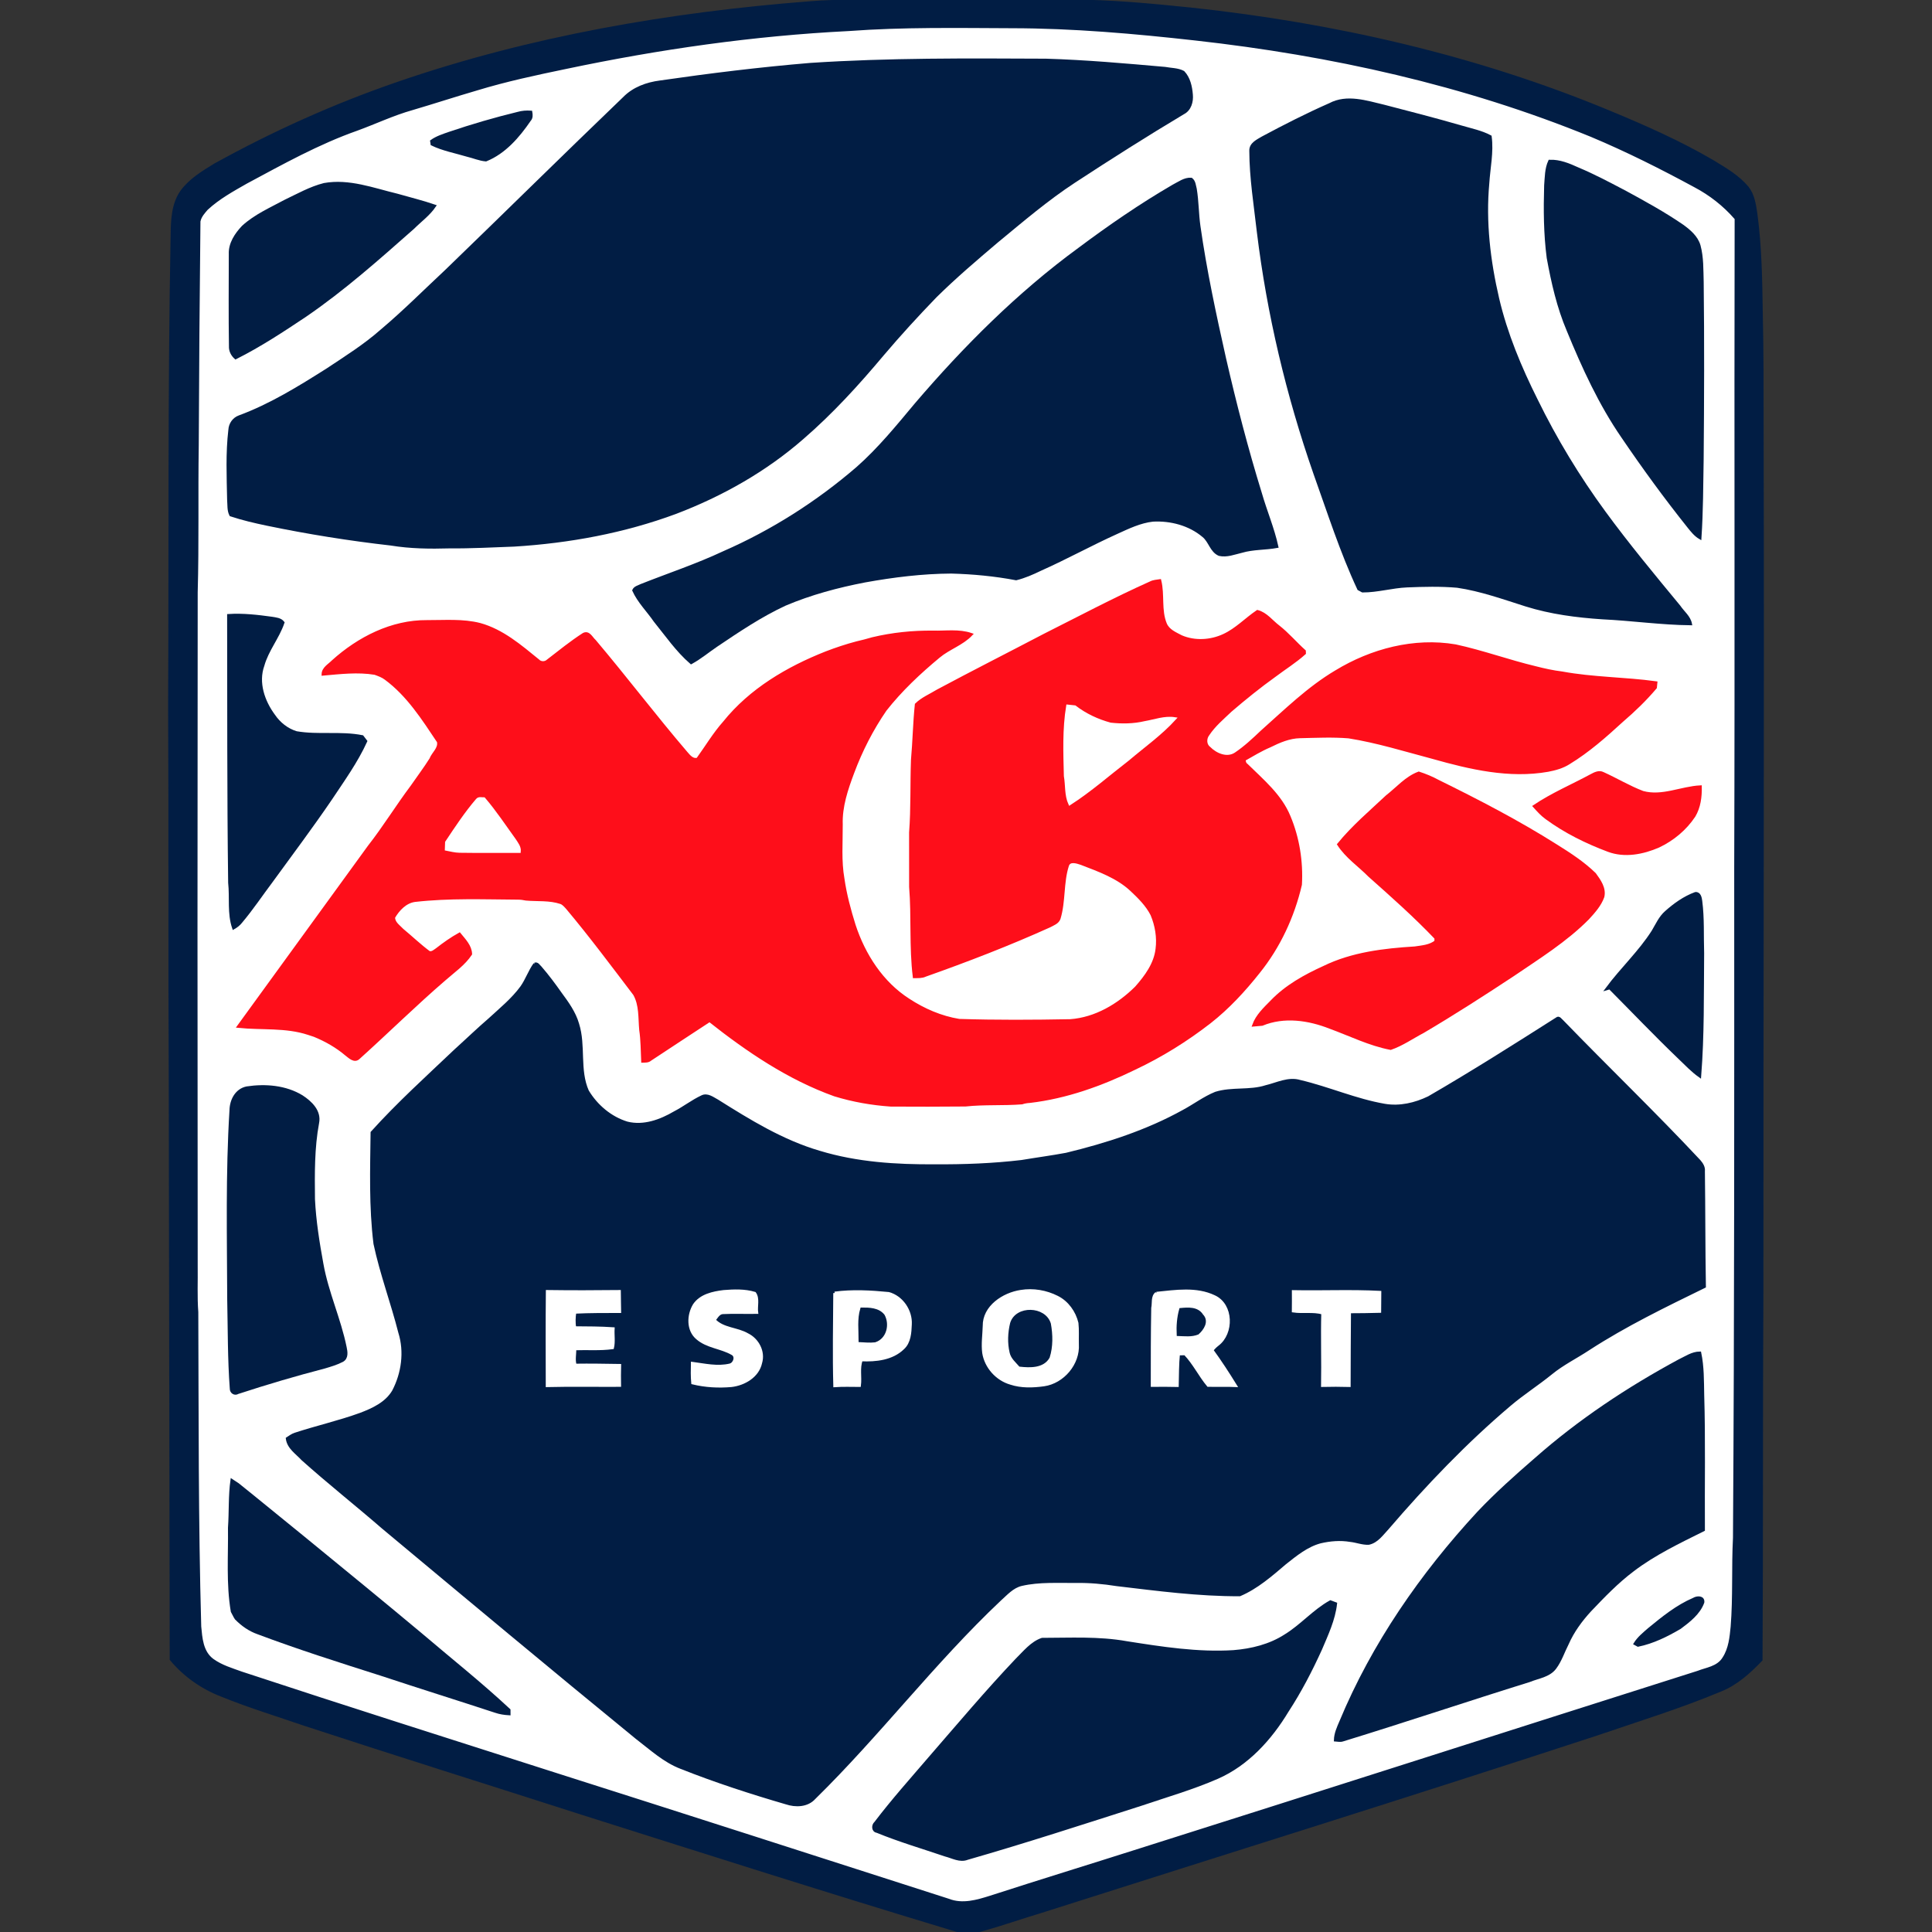 <?xml version="1.0" encoding="utf-8"?>
<!-- Generator: Adobe Illustrator 23.0.2, SVG Export Plug-In . SVG Version: 6.00 Build 0)  -->
<svg version="1.1" id="Layer_1" xmlns="http://www.w3.org/2000/svg" xmlns:xlink="http://www.w3.org/1999/xlink" x="0px" y="0px"
	 width="64px" height="64px" viewBox="0 0 64 64" enable-background="new 0 0 64 64" xml:space="preserve">
<rect x="0" y="0" width="64" height="64" fill="#333333" stroke="none"/>
<g>
	<path fill="#011D44" stroke="#011D44" stroke-width="0.094" d="M29.709,0h4.429c0.437,0.054,0.877,0.007,1.316,0.035
		c1.342-0.004,2.679,0.128,4.012,0.264c4.737,0.509,9.435,1.578,13.842,3.409c1.175,0.486,2.342,1.002,3.44,1.646
		c0.405,0.248,0.827,0.491,1.135,0.859c0.195,0.245,0.24,0.566,0.285,0.866c0.149,1.104,0.163,2.221,0.18,3.333
		c0.029,1.224,0.026,2.45,0.027,3.675c0.025,9.592-0.011,19.184-0.007,28.777c-0.025,4.04-0.004,8.08-0.029,12.12
		c-0.389,0.405-0.813,0.792-1.341,1.005c-1.341,0.561-2.733,0.989-4.108,1.459c-6.113,2.005-12.256,3.915-18.385,5.87
		c-0.663,0.198-1.317,0.429-1.983,0.615c-0.306,0.092-0.634,0.092-0.935-0.017c-4.109-1.239-8.196-2.542-12.287-3.838
		c-3.068-0.987-6.144-1.948-9.206-2.953c-0.923-0.316-1.858-0.603-2.763-0.971c-0.64-0.248-1.226-0.66-1.662-1.188
		C5.658,48.618,5.647,42.268,5.637,35.92c-0.021-4.184,0-8.366-0.021-12.55C5.642,18.184,5.6,12.997,5.699,7.812
		c0.007-0.499,0.019-1.039,0.316-1.464c0.284-0.389,0.706-0.644,1.111-0.891c1.932-1.068,3.951-1.976,6.039-2.695
		c4.406-1.52,9.035-2.313,13.672-2.674C27.792,0.005,28.754,0.063,29.709,0 M28.114,1.076c-3.145,0.158-6.271,0.606-9.351,1.256
		c-0.99,0.205-1.981,0.417-2.948,0.712c-0.714,0.208-1.42,0.44-2.134,0.65c-0.626,0.176-1.214,0.457-1.823,0.679
		c-1.278,0.449-2.464,1.113-3.655,1.751C7.755,6.378,7.297,6.631,6.916,6.983C6.825,7.089,6.72,7.201,6.69,7.342
		c-0.028,2.47-0.045,4.941-0.056,7.412c-0.025,1.624,0.01,3.251-0.035,4.875c-0.009,7.432-0.009,14.865,0,22.297
		c0.008,0.512-0.019,1.026,0.02,1.537c0.014,3.471,0,6.943,0.097,10.413c0.035,0.367,0.059,0.809,0.388,1.044
		c0.278,0.198,0.611,0.295,0.929,0.411c3.436,1.134,6.886,2.226,10.332,3.33c4.364,1.388,8.724,2.791,13.083,4.193
		c0.437,0.174,0.902,0.036,1.329-0.098c1.67-0.541,3.348-1.055,5.021-1.588c6.146-1.944,12.282-3.914,18.426-5.864
		c0.277-0.111,0.634-0.143,0.802-0.423c0.193-0.296,0.226-0.657,0.26-1c0.079-0.978,0.025-1.962,0.077-2.941
		c0.049-7.41,0.041-14.819,0.041-22.23c0.024-7.145-0.002-14.291,0.014-21.436c-0.368-0.421-0.811-0.766-1.305-1.028
		c-1.117-0.606-2.255-1.178-3.427-1.669c-4.173-1.709-8.613-2.689-13.086-3.188c-2.02-0.226-4.048-0.405-6.082-0.407
		C31.715,0.974,29.912,0.942,28.114,1.076z"/>
	<path fill="#FFFFFF" stroke="#FFFFFF" stroke-width="0.094" d="M28.114,1.076c1.797-0.134,3.601-0.101,5.401-0.094
		c2.034,0.002,4.063,0.181,6.082,0.407c4.473,0.499,8.913,1.48,13.086,3.188c1.172,0.491,2.31,1.064,3.427,1.669
		c0.493,0.261,0.937,0.607,1.305,1.028c-0.016,7.145,0.01,14.291-0.014,21.436c0.001,7.41,0.008,14.82-0.041,22.23
		c-0.051,0.979,0.002,1.963-0.077,2.941c-0.034,0.343-0.067,0.704-0.26,1c-0.168,0.28-0.525,0.312-0.802,0.423
		c-6.144,1.95-12.28,3.92-18.426,5.864c-1.672,0.533-3.351,1.047-5.021,1.588c-0.427,0.134-0.891,0.272-1.329,0.098
		c-4.36-1.402-8.719-2.805-13.083-4.193c-3.446-1.104-6.896-2.196-10.332-3.33c-0.318-0.116-0.651-0.212-0.929-0.411
		c-0.328-0.236-0.353-0.677-0.388-1.044c-0.097-3.47-0.083-6.942-0.097-10.413c-0.039-0.511-0.012-1.025-0.02-1.537
		c-0.009-7.432-0.009-14.865,0-22.297c0.045-1.624,0.01-3.251,0.035-4.875c0.011-2.471,0.028-4.942,0.056-7.412
		c0.03-0.141,0.135-0.252,0.226-0.359c0.381-0.353,0.84-0.605,1.289-0.861c1.19-0.638,2.377-1.301,3.655-1.751
		c0.609-0.222,1.197-0.503,1.823-0.679c0.714-0.21,1.42-0.442,2.134-0.65c0.967-0.295,1.958-0.507,2.948-0.712
		C21.844,1.681,24.969,1.233,28.114,1.076 M26.844,2.131c-1.666,0.139-3.326,0.343-4.981,0.583
		c-0.439,0.057-0.871,0.214-1.186,0.536c-1.976,1.896-3.924,3.821-5.894,5.724c-0.713,0.665-1.401,1.357-2.147,1.985
		c-0.553,0.487-1.179,0.88-1.791,1.287c-0.933,0.59-1.879,1.176-2.918,1.56c-0.182,0.066-0.302,0.239-0.314,0.431
		c-0.093,0.771-0.056,1.55-0.041,2.325c0.015,0.166-0.007,0.345,0.073,0.497c0.395,0.131,0.801,0.224,1.208,0.31
		c1.355,0.281,2.724,0.5,4.1,0.656c0.64,0.105,1.291,0.113,1.938,0.094c0.714,0.006,1.427-0.033,2.141-0.059
		c1.823-0.111,3.64-0.446,5.355-1.083c1.527-0.582,2.974-1.399,4.206-2.478c0.964-0.833,1.824-1.779,2.642-2.753
		c0.562-0.663,1.149-1.304,1.753-1.929c0.648-0.64,1.341-1.23,2.035-1.819c0.835-0.688,1.66-1.394,2.566-1.988
		c1.188-0.778,2.387-1.54,3.606-2.267c0.223-0.111,0.297-0.378,0.274-0.61c-0.023-0.264-0.083-0.543-0.27-0.742
		c-0.185-0.097-0.405-0.089-0.606-0.128c-1.313-0.116-2.627-0.233-3.946-0.272C32.044,1.979,29.441,1.96,26.844,2.131 M44.053,3.461
		c-0.759,0.334-1.498,0.711-2.229,1.103c-0.168,0.101-0.402,0.202-0.393,0.434c0.003,0.901,0.148,1.793,0.25,2.687
		c0.332,2.721,0.97,5.403,1.871,7.992c0.461,1.287,0.877,2.595,1.455,3.834c0.032,0.017,0.095,0.051,0.128,0.069
		c0.495,0.001,0.976-0.146,1.471-0.167c0.555-0.023,1.112-0.037,1.666,0.011c0.781,0.114,1.527,0.384,2.277,0.621
		c0.821,0.257,1.678,0.367,2.533,0.425c0.974,0.046,1.944,0.186,2.919,0.197c-0.045-0.232-0.25-0.383-0.376-0.572
		c-0.848-1.027-1.7-2.052-2.486-3.127c-0.857-1.17-1.61-2.414-2.247-3.716c-0.537-1.074-1.005-2.191-1.279-3.363
		c-0.29-1.247-0.445-2.537-0.326-3.816c0.032-0.515,0.148-1.03,0.079-1.547c-0.302-0.161-0.641-0.226-0.966-0.323
		c-0.849-0.246-1.706-0.465-2.562-0.688C45.259,3.378,44.62,3.16,44.053,3.461 M14.883,4.414c-0.202,0.071-0.411,0.137-0.587,0.263
		c0.003,0.025,0.011,0.075,0.015,0.101c0.37,0.177,0.779,0.252,1.17,0.369c0.206,0.047,0.404,0.137,0.615,0.154
		c0.62-0.251,1.076-0.782,1.445-1.323c0.069-0.074,0.062-0.173,0.045-0.265c-0.146-0.01-0.292-0.001-0.432,0.041
		C16.388,3.939,15.629,4.161,14.883,4.414 M51.199,6.139c-0.024,0.802-0.019,1.608,0.086,2.406c0.15,0.817,0.334,1.633,0.661,2.4
		c0.503,1.227,1.059,2.442,1.815,3.538c0.69,1.014,1.413,2.006,2.179,2.966c0.109,0.138,0.222,0.279,0.377,0.37
		c0.059-0.869,0.059-1.74,0.073-2.611c0.017-1.954,0.023-3.908,0.001-5.861c-0.013-0.404,0.002-0.815-0.105-1.209
		c-0.083-0.284-0.32-0.483-0.549-0.651c-0.602-0.414-1.243-0.766-1.884-1.115c-0.52-0.274-1.039-0.551-1.581-0.778
		c-0.296-0.136-0.606-0.266-0.938-0.253C51.216,5.59,51.221,5.87,51.199,6.139 M38.871,6.158c-1.084,0.628-2.116,1.341-3.12,2.09
		c-2.014,1.472-3.788,3.248-5.406,5.14c-0.615,0.736-1.223,1.485-1.945,2.121c-1.327,1.144-2.822,2.093-4.428,2.795
		c-0.889,0.417-1.822,0.726-2.733,1.087c-0.087,0.045-0.203,0.066-0.248,0.164c0.17,0.376,0.471,0.671,0.704,1.007
		c0.385,0.475,0.735,0.987,1.2,1.39c0.296-0.162,0.555-0.38,0.835-0.569c0.734-0.494,1.472-0.991,2.275-1.364
		c0.849-0.36,1.744-0.599,2.647-0.773c0.943-0.171,1.899-0.29,2.86-0.294c0.721,0.02,1.44,0.087,2.149,0.222
		c0.28-0.069,0.545-0.186,0.805-0.312c0.856-0.381,1.677-0.836,2.531-1.221c0.383-0.174,0.771-0.362,1.193-0.409
		c0.593-0.032,1.215,0.132,1.673,0.518c0.217,0.172,0.259,0.503,0.527,0.618c0.252,0.057,0.501-0.047,0.743-0.103
		c0.379-0.112,0.78-0.089,1.167-0.16c-0.132-0.598-0.373-1.163-0.542-1.75c-0.457-1.478-0.845-2.976-1.191-4.484
		c-0.326-1.453-0.64-2.912-0.849-4.387c-0.057-0.405-0.053-0.818-0.12-1.222c-0.031-0.114-0.034-0.252-0.137-0.329
		C39.243,5.919,39.057,6.064,38.871,6.158 M9.448,6.661C8.968,6.92,8.456,7.143,8.05,7.515C7.82,7.758,7.61,8.069,7.625,8.418
		c-0.001,1.018-0.011,2.036,0.005,3.053c-0.007,0.15,0.064,0.284,0.174,0.383c0.808-0.405,1.563-0.903,2.313-1.404
		c1.267-0.868,2.417-1.891,3.567-2.906c0.238-0.238,0.519-0.439,0.711-0.721c-0.409-0.141-0.831-0.242-1.247-0.362
		c-0.788-0.189-1.588-0.499-2.41-0.351C10.283,6.225,9.87,6.46,9.448,6.661 M38.117,19.303c-1.196,0.535-2.354,1.15-3.525,1.737
		c-1.176,0.616-2.361,1.216-3.531,1.842c-0.239,0.146-0.506,0.254-0.709,0.453c-0.064,0.611-0.073,1.225-0.128,1.837
		c-0.029,0.801-0.001,1.604-0.062,2.403c0.002,0.601,0.001,1.201,0.001,1.802c0.079,0.99-0.001,1.989,0.121,2.977
		c0.124-0.003,0.254,0.008,0.369-0.048c1.391-0.493,2.77-1.025,4.116-1.632c0.116-0.064,0.267-0.112,0.316-0.25
		c0.172-0.572,0.095-1.186,0.278-1.755c0.065-0.198,0.311-0.116,0.455-0.066c0.586,0.226,1.203,0.443,1.668,0.882
		c0.255,0.24,0.511,0.493,0.672,0.81c0.15,0.357,0.218,0.755,0.168,1.141c-0.058,0.495-0.367,0.914-0.688,1.277
		c-0.586,0.582-1.345,1.034-2.183,1.094c-1.226,0.023-2.454,0.031-3.681-0.009c-0.603-0.098-1.17-0.344-1.679-0.677
		c-0.883-0.567-1.477-1.492-1.799-2.476c-0.157-0.502-0.294-1.012-0.369-1.533c-0.107-0.595-0.054-1.202-0.057-1.803
		c-0.019-0.595,0.175-1.168,0.381-1.718c0.273-0.733,0.632-1.435,1.075-2.079c0.517-0.657,1.13-1.232,1.771-1.765
		c0.334-0.28,0.777-0.416,1.076-0.733c-0.406-0.14-0.843-0.069-1.263-0.079c-0.674-0.009-1.348,0.062-2.004,0.218
		c-0.174,0.05-0.349,0.098-0.525,0.137c-0.345,0.091-0.683,0.205-1.016,0.332c-1.274,0.503-2.503,1.226-3.37,2.306
		c-0.334,0.376-0.592,0.811-0.885,1.216c-0.17,0.049-0.277-0.091-0.375-0.204c-1.039-1.214-2.005-2.49-3.037-3.71
		c-0.107-0.093-0.192-0.31-0.365-0.222c-0.413,0.267-0.797,0.578-1.186,0.878c-0.089,0.084-0.238,0.083-0.322-0.007
		c-0.586-0.476-1.181-0.989-1.924-1.196c-0.572-0.147-1.17-0.093-1.755-0.096c-1.167-0.011-2.267,0.553-3.119,1.321
		c-0.123,0.127-0.322,0.226-0.327,0.424c0.568-0.049,1.152-0.121,1.718-0.027c0.126,0.046,0.255,0.09,0.362,0.174
		c0.738,0.545,1.239,1.334,1.741,2.086c0.049,0.23-0.176,0.383-0.25,0.58c-0.195,0.31-0.418,0.602-0.625,0.905
		c-0.49,0.652-0.915,1.349-1.418,1.991c-1.44,1.989-2.889,3.971-4.329,5.96c0.772,0.079,1.571-0.014,2.318,0.234
		c0.065,0.021,0.13,0.042,0.195,0.064c0.384,0.156,0.747,0.363,1.063,0.632c0.111,0.085,0.266,0.243,0.403,0.112
		c0.957-0.861,1.874-1.768,2.851-2.609c0.3-0.265,0.638-0.494,0.863-0.833c-0.009-0.265-0.213-0.467-0.371-0.661
		c-0.262,0.146-0.508,0.319-0.744,0.504c-0.079,0.051-0.158,0.134-0.262,0.105c-0.311-0.23-0.59-0.499-0.888-0.746
		c-0.114-0.122-0.292-0.233-0.285-0.42c0.152-0.258,0.388-0.512,0.701-0.554c1.134-0.129,2.278-0.083,3.417-0.076
		c0.089,0,0.178,0.013,0.265,0.031c0.383,0.033,0.779-0.01,1.15,0.114c0.09,0.031,0.15,0.109,0.214,0.177
		c0.776,0.925,1.498,1.893,2.229,2.855c0.206,0.359,0.167,0.789,0.204,1.186c0.051,0.343,0.049,0.691,0.065,1.037
		c0.088-0.003,0.184,0.005,0.254-0.057c0.656-0.429,1.307-0.865,1.964-1.291c1.264,0.998,2.62,1.918,4.145,2.465
		c0.602,0.185,1.228,0.295,1.856,0.338c0.826,0.005,1.652,0.005,2.478-0.003c0.621-0.067,1.248-0.023,1.87-0.071
		c0.083-0.029,0.171-0.042,0.26-0.047c1.214-0.142,2.378-0.562,3.472-1.096c0.885-0.417,1.72-0.937,2.492-1.537
		c0.607-0.475,1.132-1.046,1.61-1.648c0.68-0.844,1.146-1.851,1.393-2.904c0.043-0.763-0.08-1.544-0.376-2.25
		c-0.285-0.701-0.882-1.194-1.407-1.711c-0.064-0.041-0.078-0.11-0.081-0.18c0.277-0.156,0.549-0.324,0.843-0.448
		c0.315-0.156,0.648-0.301,1.005-0.308c0.537-0.011,1.076-0.039,1.611,0.005c0.948,0.15,1.867,0.438,2.793,0.683
		c1.232,0.348,2.524,0.651,3.808,0.425c0.242-0.047,0.483-0.113,0.693-0.246c0.643-0.391,1.209-0.893,1.762-1.399
		c0.395-0.338,0.77-0.702,1.107-1.098c0.004-0.055,0.01-0.109,0.016-0.162c-1.032-0.142-2.083-0.134-3.109-0.324
		c-0.296-0.037-0.588-0.1-0.877-0.174c-0.893-0.212-1.757-0.53-2.654-0.724c-1.369-0.233-2.783,0.14-3.956,0.855
		c-0.913,0.541-1.673,1.29-2.461,1.99c-0.274,0.261-0.553,0.523-0.869,0.734c-0.288,0.188-0.658,0.024-0.875-0.198
		c-0.138-0.104-0.137-0.314-0.036-0.443c0.2-0.305,0.484-0.541,0.746-0.791c0.471-0.405,0.955-0.796,1.461-1.158
		c0.33-0.248,0.682-0.467,0.989-0.743c-0.001-0.017-0.003-0.051-0.003-0.069c-0.294-0.264-0.551-0.57-0.863-0.814
		c-0.227-0.172-0.407-0.426-0.693-0.502c-0.377,0.255-0.694,0.598-1.112,0.791c-0.435,0.205-0.97,0.236-1.414,0.043
		c-0.198-0.105-0.429-0.197-0.522-0.419c-0.188-0.457-0.068-0.965-0.185-1.435C38.319,19.25,38.211,19.254,38.117,19.303
		 M7.571,20.387c0.007,2.952-0.005,5.904,0.035,8.856c0.053,0.497-0.034,1.016,0.132,1.497c0.091-0.051,0.174-0.114,0.239-0.196
		c0.369-0.437,0.686-0.915,1.03-1.371c0.657-0.903,1.327-1.797,1.956-2.72c0.411-0.617,0.847-1.223,1.156-1.9
		c-0.039-0.051-0.077-0.101-0.116-0.152c-0.718-0.143-1.464-0.005-2.186-0.132c-0.304-0.092-0.568-0.302-0.746-0.564
		c-0.347-0.468-0.564-1.094-0.358-1.666c0.142-0.509,0.497-0.919,0.665-1.416c-0.089-0.114-0.238-0.122-0.369-0.145
		C8.533,20.412,8.053,20.356,7.571,20.387 M52.709,25.69c-0.628,0.339-1.289,0.618-1.883,1.017c0.124,0.138,0.248,0.278,0.4,0.387
		c0.624,0.459,1.326,0.804,2.05,1.076c0.543,0.205,1.151,0.087,1.668-0.14c0.471-0.222,0.886-0.568,1.175-1.003
		c0.173-0.291,0.216-0.632,0.209-0.965c-0.636,0.033-1.262,0.36-1.905,0.186c-0.456-0.173-0.875-0.427-1.318-0.628
		C52.969,25.55,52.828,25.626,52.709,25.69 M45.943,26.384c-0.548,0.514-1.125,1.003-1.6,1.589c0.266,0.414,0.684,0.692,1.024,1.038
		c0.751,0.668,1.504,1.336,2.199,2.064c-0.001,0.029-0.001,0.088-0.001,0.118c-0.198,0.156-0.453,0.171-0.693,0.208
		c-1.026,0.063-2.079,0.186-3.014,0.644c-0.63,0.286-1.251,0.63-1.734,1.135c-0.229,0.232-0.48,0.465-0.594,0.78
		c0.092-0.008,0.186-0.016,0.28-0.025c0.726-0.301,1.542-0.18,2.254,0.101c0.663,0.242,1.309,0.565,2.004,0.698
		c0.383-0.134,0.716-0.369,1.073-0.556c1.012-0.597,2-1.232,2.98-1.879c0.856-0.584,1.747-1.136,2.48-1.875
		c0.197-0.214,0.399-0.437,0.499-0.716c0.066-0.282-0.116-0.535-0.272-0.75c-0.379-0.371-0.828-0.661-1.276-0.941
		c-1.257-0.794-2.578-1.478-3.91-2.135c-0.205-0.112-0.421-0.201-0.642-0.273C46.582,25.762,46.287,26.117,45.943,26.384
		 M55.191,30.216c-0.198,0.172-0.301,0.416-0.434,0.635c-0.437,0.69-1.044,1.251-1.528,1.903c0.024-0.007,0.072-0.022,0.095-0.029
		c0.768,0.772,1.519,1.561,2.305,2.314c0.219,0.21,0.429,0.431,0.677,0.608c0.107-1.353,0.085-2.713,0.098-4.069
		c-0.019-0.577,0.012-1.158-0.063-1.731c-0.013-0.102-0.043-0.264-0.179-0.25C55.799,29.731,55.478,29.96,55.191,30.216
		 M17.714,31.937c-0.171,0.238-0.264,0.523-0.433,0.762c-0.3,0.411-0.698,0.73-1.068,1.074c-0.385,0.33-0.748,0.682-1.124,1.022
		c-0.938,0.891-1.9,1.761-2.767,2.722c-0.015,1.227-0.055,2.462,0.096,3.684c0.212,0.994,0.572,1.951,0.822,2.936
		c0.202,0.644,0.103,1.357-0.207,1.949c-0.236,0.401-0.678,0.605-1.096,0.763c-0.709,0.258-1.448,0.423-2.165,0.659
		c-0.094,0.031-0.175,0.091-0.258,0.146c0.038,0.302,0.318,0.473,0.507,0.682c0.868,0.776,1.783,1.5,2.663,2.263
		c2.795,2.329,5.588,4.664,8.406,6.966c0.469,0.359,0.913,0.774,1.474,0.988c1.137,0.451,2.303,0.831,3.477,1.172
		c0.312,0.105,0.699,0.097,0.933-0.166c2.138-2.097,3.953-4.499,6.132-6.557c0.223-0.198,0.43-0.444,0.735-0.513
		c0.592-0.136,1.204-0.092,1.806-0.099c0.45-0.007,0.899,0.033,1.343,0.105c1.353,0.162,2.711,0.341,4.077,0.336
		c0.567-0.242,1.037-0.655,1.502-1.051c0.355-0.28,0.718-0.58,1.162-0.702c0.325-0.077,0.666-0.105,0.998-0.049
		c0.204,0.021,0.4,0.104,0.608,0.095c0.274-0.057,0.439-0.305,0.62-0.496c1.252-1.458,2.584-2.855,4.052-4.097
		c0.438-0.373,0.925-0.68,1.371-1.044c0.383-0.314,0.831-0.532,1.243-0.805c1.22-0.792,2.533-1.427,3.838-2.065
		c-0.021-1.275-0.015-2.549-0.033-3.824c0.015-0.131-0.061-0.244-0.142-0.337c-1.476-1.577-3.035-3.073-4.535-4.625
		c-0.052-0.039-0.111-0.156-0.183-0.085c-1.401,0.89-2.802,1.779-4.238,2.611c-0.45,0.218-0.963,0.338-1.462,0.253
		c-0.96-0.164-1.857-0.567-2.803-0.789c-0.386-0.118-0.76,0.084-1.13,0.172c-0.54,0.174-1.126,0.049-1.667,0.218
		c-0.377,0.154-0.704,0.403-1.062,0.595c-1.212,0.673-2.542,1.101-3.885,1.426c-0.492,0.092-0.988,0.157-1.482,0.24
		c-0.951,0.112-1.909,0.148-2.866,0.142c-1.287,0.009-2.593-0.072-3.83-0.449c-1.222-0.356-2.315-1.03-3.384-1.702
		c-0.152-0.079-0.329-0.225-0.506-0.136c-0.316,0.148-0.593,0.367-0.903,0.527c-0.471,0.276-1.028,0.482-1.578,0.345
		c-0.549-0.167-1.02-0.568-1.313-1.056c-0.31-0.7-0.095-1.5-0.324-2.222c-0.107-0.378-0.341-0.7-0.572-1.012
		c-0.208-0.297-0.427-0.588-0.664-0.863C17.846,32.004,17.799,31.898,17.714,31.937 M8.175,36.036
		c-0.347,0.071-0.52,0.414-0.525,0.743c-0.13,2.093-0.083,4.192-0.075,6.287C7.595,44.044,7.587,45.024,7.659,46
		c-0.004,0.112,0.114,0.198,0.218,0.132c0.946-0.31,1.901-0.593,2.866-0.843c0.203-0.061,0.409-0.12,0.597-0.219
		c0.159-0.09,0.128-0.286,0.096-0.435c-0.19-0.939-0.602-1.817-0.77-2.761c-0.13-0.71-0.245-1.426-0.28-2.149
		c-0.009-0.845-0.019-1.697,0.137-2.53c0.078-0.386-0.233-0.679-0.524-0.869C9.459,35.994,8.788,35.943,8.175,36.036 M55.625,45.076
		c-1.693,0.914-3.306,1.985-4.751,3.259c-0.655,0.567-1.303,1.145-1.899,1.775c-1.883,2.038-3.493,4.356-4.561,6.926
		c-0.083,0.194-0.174,0.391-0.18,0.606c0.082,0.006,0.168,0.027,0.25-0.002c2.066-0.634,4.115-1.325,6.179-1.966
		c0.288-0.12,0.644-0.156,0.846-0.421c0.184-0.243,0.276-0.537,0.413-0.807c0.18-0.41,0.449-0.774,0.751-1.103
		c0.445-0.468,0.895-0.937,1.413-1.326c0.718-0.548,1.539-0.937,2.344-1.338c-0.01-1.492,0.022-2.984-0.023-4.476
		c-0.009-0.463-0.002-0.931-0.098-1.385C56.057,44.821,55.844,44.972,55.625,45.076 M7.683,49.019
		c-0.077,0.526-0.047,1.06-0.085,1.589c0.013,0.923-0.061,1.855,0.093,2.77c-0.136,0.099,0.077,0.161,0.128,0.234
		c0.206,0.209,0.449,0.382,0.728,0.479c1.338,0.503,2.702,0.936,4.064,1.369c1.265,0.419,2.538,0.816,3.804,1.232
		c0.144,0.05,0.296,0.073,0.449,0.081c-0.001-0.031-0.001-0.095-0.001-0.127c-0.947-0.883-1.964-1.689-2.948-2.528
		c-2.028-1.695-4.039-3.41-6.098-5.068C7.783,49.043,7.717,49.027,7.683,49.019 M56.105,52.975
		c-0.547,0.234-1.015,0.614-1.472,0.989c-0.169,0.148-0.351,0.291-0.47,0.485c0.024,0.013,0.073,0.041,0.098,0.054
		c0.494-0.101,0.955-0.33,1.388-0.584c0.3-0.225,0.629-0.475,0.762-0.84C56.434,52.895,56.214,52.905,56.105,52.975 M42.582,54.181
		c-0.511,0.332-1.118,0.481-1.72,0.529c-1.188,0.074-2.37-0.113-3.539-0.296c-0.924-0.167-1.868-0.113-2.801-0.111
		c-0.349,0.12-0.586,0.429-0.843,0.679c-0.997,1.052-1.93,2.161-2.879,3.254c-0.606,0.709-1.23,1.405-1.795,2.148
		c-0.093,0.08-0.093,0.264,0.05,0.284c0.738,0.303,1.507,0.528,2.263,0.785c0.238,0.059,0.481,0.209,0.73,0.109
		c1.932-0.555,3.844-1.179,5.759-1.791c0.841-0.286,1.699-0.531,2.515-0.887c1.001-0.438,1.765-1.283,2.321-2.204
		c0.426-0.653,0.785-1.347,1.108-2.056c0.205-0.485,0.435-0.971,0.495-1.5c-0.043-0.016-0.131-0.048-0.174-0.064
		C43.525,53.365,43.114,53.855,42.582,54.181z"/>
	<path fill="#011D44" stroke="#011D44" stroke-width="0.094" d="M26.844,2.131c2.597-0.171,5.2-0.152,7.802-0.14
		c1.319,0.039,2.633,0.156,3.946,0.272c0.201,0.038,0.421,0.03,0.606,0.128c0.188,0.199,0.248,0.478,0.27,0.742
		c0.023,0.232-0.051,0.499-0.274,0.61c-1.219,0.728-2.418,1.49-3.606,2.267c-0.907,0.594-1.731,1.3-2.566,1.988
		c-0.694,0.589-1.387,1.179-2.035,1.819c-0.604,0.625-1.191,1.266-1.753,1.929c-0.818,0.975-1.678,1.92-2.642,2.753
		c-1.232,1.079-2.679,1.896-4.206,2.478c-1.715,0.637-3.532,0.971-5.355,1.083c-0.714,0.026-1.427,0.065-2.141,0.059
		c-0.647,0.019-1.297,0.011-1.938-0.094c-1.376-0.156-2.745-0.375-4.1-0.656c-0.407-0.085-0.813-0.179-1.208-0.31
		c-0.08-0.153-0.058-0.332-0.073-0.497c-0.015-0.774-0.051-1.554,0.041-2.325c0.011-0.192,0.132-0.365,0.314-0.431
		c1.04-0.384,1.986-0.971,2.918-1.56c0.612-0.407,1.238-0.799,1.791-1.287c0.746-0.628,1.434-1.32,2.147-1.985
		c1.97-1.903,3.918-3.828,5.894-5.724c0.314-0.322,0.747-0.479,1.186-0.536C23.518,2.474,25.178,2.27,26.844,2.131z"/>
	<path fill="#011D44" stroke="#011D44" stroke-width="0.094" d="M44.053,3.461c0.567-0.301,1.206-0.083,1.786,0.053
		c0.856,0.222,1.713,0.442,2.562,0.688c0.325,0.097,0.664,0.162,0.966,0.323c0.069,0.517-0.047,1.032-0.079,1.547
		c-0.118,1.279,0.036,2.57,0.326,3.816c0.274,1.172,0.742,2.289,1.279,3.363c0.637,1.303,1.39,2.546,2.247,3.716
		c0.786,1.075,1.638,2.1,2.486,3.127c0.126,0.189,0.331,0.34,0.376,0.572c-0.975-0.011-1.945-0.151-2.919-0.197
		c-0.855-0.057-1.713-0.168-2.533-0.425c-0.75-0.237-1.496-0.507-2.277-0.621c-0.554-0.048-1.112-0.034-1.666-0.011
		c-0.495,0.021-0.975,0.168-1.471,0.167c-0.032-0.017-0.095-0.051-0.128-0.069c-0.579-1.24-0.994-2.548-1.455-3.834
		c-0.901-2.589-1.539-5.27-1.871-7.992c-0.101-0.893-0.247-1.786-0.25-2.687c-0.009-0.232,0.225-0.333,0.393-0.434
		C42.555,4.172,43.294,3.795,44.053,3.461z"/>
	<path fill="#011D44" stroke="#011D44" stroke-width="0.094" d="M14.883,4.414c0.746-0.253,1.505-0.475,2.271-0.661
		c0.14-0.041,0.286-0.051,0.432-0.041c0.017,0.092,0.025,0.191-0.045,0.265c-0.369,0.54-0.825,1.072-1.445,1.323
		c-0.211-0.017-0.409-0.106-0.615-0.154c-0.391-0.117-0.801-0.192-1.17-0.369c-0.004-0.025-0.011-0.076-0.015-0.101
		C14.471,4.551,14.68,4.485,14.883,4.414z"/>
	<path fill="#011D44" stroke="#011D44" stroke-width="0.094" d="M51.199,6.139c0.023-0.269,0.017-0.549,0.134-0.8
		c0.332-0.013,0.642,0.118,0.938,0.253c0.542,0.227,1.061,0.505,1.581,0.778c0.641,0.349,1.282,0.701,1.884,1.115
		c0.23,0.168,0.466,0.367,0.549,0.651c0.107,0.394,0.092,0.805,0.105,1.209c0.023,1.954,0.016,3.908-0.001,5.861
		c-0.015,0.871-0.015,1.741-0.073,2.611c-0.155-0.091-0.267-0.232-0.377-0.37c-0.766-0.959-1.49-1.952-2.179-2.966
		c-0.756-1.096-1.311-2.311-1.815-3.538c-0.326-0.766-0.511-1.583-0.661-2.4C51.18,7.748,51.175,6.941,51.199,6.139z"/>
	<path fill="#011D44" stroke="#011D44" stroke-width="0.094" d="M38.871,6.158c0.186-0.094,0.372-0.239,0.59-0.224
		c0.103,0.077,0.106,0.216,0.137,0.329c0.067,0.404,0.063,0.817,0.12,1.222c0.209,1.476,0.523,2.934,0.849,4.387
		c0.346,1.508,0.734,3.006,1.191,4.484c0.169,0.587,0.411,1.152,0.542,1.75c-0.387,0.071-0.788,0.048-1.167,0.16
		c-0.242,0.056-0.491,0.16-0.743,0.103c-0.268-0.115-0.31-0.446-0.527-0.618c-0.458-0.387-1.08-0.55-1.673-0.518
		c-0.422,0.047-0.811,0.235-1.193,0.409c-0.854,0.385-1.675,0.84-2.531,1.221c-0.26,0.126-0.525,0.243-0.805,0.312
		c-0.709-0.135-1.428-0.202-2.149-0.222c-0.96,0.005-1.916,0.124-2.86,0.294c-0.903,0.174-1.799,0.413-2.647,0.773
		c-0.804,0.373-1.542,0.87-2.275,1.364c-0.279,0.189-0.538,0.407-0.835,0.569c-0.465-0.403-0.815-0.915-1.2-1.39
		c-0.232-0.337-0.534-0.632-0.704-1.007c0.045-0.098,0.162-0.119,0.248-0.164c0.911-0.361,1.845-0.67,2.733-1.087
		c1.606-0.702,3.101-1.652,4.428-2.795c0.722-0.636,1.33-1.385,1.945-2.121c1.618-1.891,3.392-3.667,5.406-5.14
		C36.755,7.499,37.787,6.787,38.871,6.158z"/>
	<path fill="#011D44" stroke="#011D44" stroke-width="0.094" d="M9.448,6.661C9.87,6.46,10.283,6.225,10.739,6.11
		c0.821-0.148,1.622,0.162,2.41,0.351c0.415,0.12,0.837,0.221,1.247,0.362c-0.192,0.282-0.473,0.483-0.711,0.721
		c-1.15,1.015-2.299,2.038-3.567,2.906c-0.75,0.501-1.506,0.999-2.313,1.404c-0.11-0.099-0.181-0.232-0.174-0.383
		c-0.016-1.018-0.006-2.036-0.005-3.053C7.61,8.069,7.82,7.758,8.05,7.515C8.456,7.143,8.968,6.92,9.448,6.661z"/>
	<path fill="#FE0E1A" stroke="#FE0E1A" stroke-width="0.094" d="M38.117,19.303c0.094-0.049,0.202-0.053,0.305-0.069
		c0.117,0.471-0.003,0.979,0.185,1.435c0.093,0.222,0.324,0.314,0.522,0.419c0.444,0.192,0.979,0.162,1.414-0.043
		c0.417-0.193,0.735-0.536,1.112-0.791c0.286,0.076,0.466,0.33,0.693,0.502c0.312,0.244,0.568,0.55,0.863,0.814
		c0.001,0.017,0.003,0.051,0.003,0.069c-0.307,0.276-0.66,0.495-0.989,0.743c-0.505,0.362-0.989,0.753-1.461,1.158
		c-0.262,0.25-0.545,0.486-0.746,0.791c-0.101,0.128-0.102,0.339,0.036,0.443c0.217,0.222,0.588,0.385,0.875,0.198
		c0.315-0.211,0.594-0.473,0.869-0.734c0.788-0.7,1.548-1.449,2.461-1.99c1.173-0.714,2.587-1.088,3.956-0.855
		c0.897,0.194,1.761,0.511,2.654,0.724c0.288,0.074,0.58,0.138,0.877,0.174c1.026,0.19,2.076,0.182,3.109,0.324
		c-0.006,0.053-0.012,0.107-0.016,0.162c-0.336,0.397-0.712,0.76-1.107,1.098c-0.553,0.507-1.119,1.008-1.762,1.399
		c-0.21,0.134-0.451,0.2-0.693,0.246c-1.283,0.226-2.576-0.077-3.808-0.425c-0.926-0.245-1.845-0.533-2.793-0.683
		c-0.535-0.044-1.074-0.017-1.611-0.005c-0.358,0.007-0.69,0.152-1.005,0.308c-0.293,0.124-0.566,0.292-0.843,0.448
		c0.003,0.069,0.017,0.138,0.081,0.18c0.525,0.517,1.122,1.01,1.407,1.711c0.296,0.706,0.419,1.487,0.376,2.25
		c-0.246,1.054-0.712,2.06-1.393,2.904c-0.478,0.602-1.003,1.172-1.61,1.648c-0.772,0.6-1.607,1.12-2.492,1.537
		c-1.094,0.533-2.257,0.954-3.472,1.096c-0.089,0.005-0.176,0.018-0.26,0.047c-0.622,0.049-1.249,0.004-1.87,0.071
		c-0.826,0.008-1.652,0.008-2.478,0.003c-0.628-0.043-1.254-0.153-1.856-0.338c-1.526-0.547-2.882-1.467-4.145-2.465
		c-0.657,0.426-1.308,0.862-1.964,1.291c-0.071,0.063-0.166,0.054-0.254,0.057c-0.017-0.346-0.014-0.694-0.065-1.037
		c-0.037-0.397,0.001-0.828-0.204-1.186c-0.731-0.961-1.453-1.93-2.229-2.855c-0.063-0.067-0.124-0.146-0.214-0.177
		c-0.371-0.124-0.766-0.081-1.15-0.114c-0.087-0.019-0.176-0.031-0.265-0.031c-1.139-0.007-2.283-0.053-3.417,0.076
		c-0.313,0.042-0.549,0.296-0.701,0.554c-0.007,0.187,0.172,0.298,0.285,0.42c0.298,0.246,0.577,0.516,0.888,0.746
		c0.104,0.029,0.183-0.053,0.262-0.105c0.236-0.185,0.482-0.358,0.744-0.504c0.158,0.194,0.362,0.396,0.371,0.661
		c-0.225,0.339-0.563,0.568-0.863,0.833c-0.977,0.841-1.893,1.747-2.851,2.609c-0.137,0.131-0.291-0.027-0.403-0.112
		c-0.316-0.269-0.679-0.475-1.063-0.632c-0.065-0.022-0.13-0.043-0.195-0.064c-0.747-0.248-1.546-0.155-2.318-0.234
		c1.44-1.988,2.889-3.971,4.329-5.96c0.503-0.642,0.928-1.339,1.418-1.991c0.207-0.302,0.43-0.594,0.625-0.905
		c0.075-0.197,0.3-0.35,0.25-0.58c-0.502-0.752-1.003-1.541-1.741-2.086c-0.107-0.084-0.236-0.128-0.362-0.174
		c-0.566-0.094-1.15-0.023-1.718,0.027c0.005-0.198,0.204-0.297,0.327-0.424c0.851-0.768,1.952-1.332,3.119-1.321
		c0.585,0.003,1.182-0.051,1.755,0.096c0.743,0.206,1.339,0.72,1.924,1.196c0.084,0.09,0.233,0.091,0.322,0.007
		c0.389-0.3,0.772-0.611,1.186-0.878c0.172-0.088,0.257,0.129,0.365,0.222c1.032,1.22,1.998,2.496,3.037,3.71
		c0.098,0.112,0.206,0.252,0.375,0.204c0.294-0.406,0.551-0.841,0.885-1.216c0.867-1.08,2.096-1.803,3.37-2.306
		c0.332-0.128,0.671-0.241,1.016-0.332c0.176-0.039,0.351-0.087,0.525-0.137c0.656-0.156,1.33-0.226,2.004-0.218
		c0.421,0.01,0.857-0.06,1.263,0.079c-0.299,0.317-0.742,0.453-1.076,0.733c-0.642,0.533-1.255,1.108-1.771,1.765
		c-0.443,0.644-0.802,1.346-1.075,2.079c-0.206,0.549-0.401,1.123-0.381,1.718c0.003,0.601-0.049,1.208,0.057,1.803
		c0.075,0.521,0.212,1.031,0.369,1.533c0.322,0.984,0.916,1.91,1.799,2.476c0.509,0.333,1.076,0.579,1.679,0.677
		c1.226,0.039,2.454,0.032,3.681,0.009c0.838-0.061,1.597-0.513,2.183-1.094c0.321-0.363,0.63-0.782,0.688-1.277
		c0.05-0.386-0.018-0.784-0.168-1.141c-0.16-0.316-0.417-0.57-0.672-0.81c-0.465-0.439-1.083-0.656-1.668-0.882
		c-0.144-0.049-0.389-0.132-0.455,0.066c-0.182,0.568-0.105,1.183-0.278,1.755c-0.049,0.138-0.2,0.186-0.316,0.25
		c-1.346,0.608-2.725,1.139-4.116,1.632c-0.115,0.056-0.246,0.045-0.369,0.048c-0.122-0.988-0.041-1.987-0.121-2.977
		c0-0.601,0.001-1.201-0.001-1.802c0.061-0.799,0.033-1.602,0.062-2.403c0.055-0.612,0.064-1.226,0.128-1.837
		c0.203-0.198,0.47-0.306,0.709-0.453c1.17-0.626,2.355-1.226,3.531-1.842C35.763,20.453,36.921,19.838,38.117,19.303
		 M35.365,23.387c-0.127,0.765-0.095,1.546-0.075,2.319c0.053,0.306,0.017,0.632,0.147,0.92c0.682-0.439,1.292-0.977,1.933-1.472
		c0.521-0.443,1.086-0.842,1.547-1.349c-0.338-0.053-0.662,0.073-0.989,0.13c-0.375,0.088-0.763,0.093-1.144,0.05
		c-0.425-0.114-0.828-0.302-1.177-0.572C35.525,23.404,35.445,23.395,35.365,23.387 M15.807,26.497
		c-0.377,0.439-0.696,0.923-1.016,1.404c-0.002,0.058-0.006,0.173-0.008,0.231c0.145,0.027,0.289,0.066,0.438,0.069
		c0.661,0.011,1.323,0.001,1.984,0.005c0.015-0.15-0.083-0.265-0.159-0.383c-0.332-0.459-0.644-0.933-1.013-1.364
		C15.958,26.463,15.863,26.429,15.807,26.497z"/>
	<path fill="#011D44" stroke="#011D44" stroke-width="0.094" d="M7.571,20.387c0.481-0.031,0.961,0.025,1.437,0.091
		c0.131,0.023,0.28,0.031,0.369,0.145c-0.168,0.497-0.523,0.907-0.665,1.416c-0.206,0.572,0.011,1.198,0.358,1.666
		c0.178,0.262,0.442,0.472,0.746,0.564c0.722,0.126,1.468-0.011,2.186,0.132c0.039,0.051,0.077,0.101,0.116,0.152
		c-0.309,0.677-0.746,1.283-1.156,1.9c-0.628,0.923-1.299,1.817-1.956,2.72c-0.344,0.457-0.661,0.934-1.03,1.371
		c-0.065,0.082-0.148,0.145-0.239,0.196c-0.166-0.481-0.078-0.999-0.132-1.497C7.566,26.291,7.578,23.339,7.571,20.387z"/>
	<path fill="#FFFFFF" stroke="#FFFFFF" stroke-width="0.094" d="M35.365,23.387c0.079,0.008,0.16,0.017,0.241,0.026
		c0.349,0.269,0.752,0.457,1.177,0.572c0.381,0.043,0.769,0.038,1.144-0.05c0.328-0.056,0.652-0.183,0.989-0.13
		c-0.461,0.507-1.026,0.907-1.547,1.349c-0.641,0.494-1.251,1.033-1.933,1.472c-0.13-0.288-0.093-0.614-0.147-0.92
		C35.27,24.934,35.238,24.153,35.365,23.387z"/>
	<path fill="#FE0E1A" stroke="#FE0E1A" stroke-width="0.094" d="M52.709,25.69c0.119-0.064,0.26-0.14,0.395-0.069
		c0.443,0.201,0.862,0.455,1.318,0.628c0.643,0.174,1.269-0.154,1.905-0.186c0.007,0.333-0.036,0.674-0.209,0.965
		c-0.289,0.435-0.704,0.78-1.175,1.003c-0.517,0.226-1.125,0.345-1.668,0.14c-0.724-0.272-1.425-0.617-2.05-1.076
		c-0.152-0.109-0.276-0.25-0.4-0.387C51.42,26.308,52.081,26.029,52.709,25.69z"/>
	<path fill="#FE0E1A" stroke="#FE0E1A" stroke-width="0.094" d="M45.943,26.384c0.344-0.267,0.639-0.622,1.056-0.777
		c0.221,0.072,0.437,0.161,0.642,0.273c1.332,0.656,2.654,1.341,3.91,2.135c0.448,0.28,0.897,0.571,1.276,0.941
		c0.156,0.215,0.339,0.467,0.272,0.75c-0.1,0.278-0.302,0.501-0.499,0.716c-0.733,0.74-1.624,1.292-2.48,1.875
		c-0.98,0.646-1.968,1.282-2.98,1.879c-0.357,0.187-0.69,0.423-1.073,0.556c-0.696-0.133-1.341-0.456-2.004-0.698
		c-0.712-0.281-1.528-0.402-2.254-0.101c-0.093,0.009-0.188,0.017-0.28,0.025c0.114-0.314,0.365-0.547,0.594-0.78
		c0.483-0.505,1.104-0.849,1.734-1.135c0.935-0.458,1.988-0.58,3.014-0.644c0.24-0.037,0.495-0.051,0.693-0.208
		c0-0.029,0-0.088,0.001-0.118c-0.694-0.728-1.447-1.396-2.199-2.064c-0.341-0.346-0.758-0.624-1.024-1.038
		C44.818,27.387,45.395,26.898,45.943,26.384z"/>
	<path fill="#FFFFFF" stroke="#FFFFFF" stroke-width="0.094" d="M15.807,26.497c0.056-0.069,0.151-0.035,0.226-0.037
		c0.369,0.431,0.68,0.905,1.013,1.364c0.075,0.118,0.174,0.233,0.159,0.383c-0.662-0.005-1.323,0.006-1.984-0.005
		c-0.149-0.003-0.293-0.041-0.438-0.069c0.002-0.058,0.006-0.173,0.008-0.231C15.111,27.421,15.43,26.936,15.807,26.497z"/>
	<path fill="#011D44" stroke="#011D44" stroke-width="0.094" d="M55.191,30.216c0.287-0.256,0.608-0.485,0.972-0.619
		c0.136-0.015,0.166,0.148,0.179,0.25c0.075,0.574,0.044,1.154,0.063,1.731c-0.013,1.356,0.009,2.715-0.098,4.069
		c-0.248-0.176-0.458-0.398-0.677-0.608c-0.786-0.753-1.537-1.542-2.305-2.314c-0.023,0.007-0.071,0.022-0.095,0.029
		c0.483-0.653,1.09-1.214,1.528-1.903C54.889,30.632,54.993,30.388,55.191,30.216z"/>
	<path fill="#011D44" stroke="#011D44" stroke-width="0.094" d="M17.714,31.937c0.085-0.039,0.133,0.067,0.187,0.111
		c0.237,0.274,0.455,0.566,0.664,0.863c0.23,0.312,0.464,0.634,0.572,1.012c0.228,0.722,0.013,1.522,0.324,2.222
		c0.293,0.489,0.763,0.889,1.313,1.056c0.55,0.137,1.108-0.069,1.578-0.345c0.31-0.16,0.587-0.379,0.903-0.527
		c0.177-0.089,0.355,0.056,0.506,0.136c1.069,0.672,2.162,1.346,3.384,1.702c1.238,0.377,2.543,0.458,3.83,0.449
		c0.957,0.006,1.915-0.03,2.866-0.142c0.493-0.083,0.989-0.148,1.482-0.24c1.343-0.325,2.673-0.753,3.885-1.426
		c0.358-0.192,0.684-0.441,1.062-0.595c0.541-0.169,1.127-0.044,1.667-0.218c0.369-0.087,0.744-0.29,1.13-0.172
		c0.945,0.222,1.843,0.624,2.803,0.789c0.499,0.085,1.012-0.035,1.462-0.253c1.436-0.832,2.838-1.721,4.238-2.611
		c0.071-0.07,0.131,0.047,0.183,0.085c1.501,1.552,3.06,3.048,4.535,4.625c0.081,0.093,0.158,0.206,0.142,0.337
		c0.017,1.275,0.011,2.549,0.033,3.824c-1.305,0.638-2.618,1.273-3.838,2.065c-0.412,0.273-0.86,0.491-1.243,0.805
		c-0.446,0.363-0.933,0.671-1.371,1.044c-1.468,1.243-2.8,2.639-4.052,4.097c-0.181,0.191-0.345,0.439-0.62,0.496
		c-0.208,0.009-0.404-0.074-0.608-0.095c-0.332-0.056-0.673-0.028-0.998,0.049C43.288,51.2,42.924,51.5,42.57,51.78
		c-0.465,0.396-0.935,0.809-1.502,1.051c-1.366,0.005-2.723-0.175-4.077-0.336c-0.444-0.071-0.893-0.111-1.343-0.105
		c-0.602,0.007-1.214-0.037-1.806,0.099c-0.305,0.069-0.512,0.315-0.735,0.513c-2.179,2.058-3.994,4.46-6.132,6.557
		c-0.234,0.262-0.621,0.271-0.933,0.166c-1.174-0.342-2.34-0.721-3.477-1.172c-0.561-0.214-1.005-0.63-1.474-0.988
		c-2.818-2.302-5.611-4.636-8.406-6.966c-0.88-0.763-1.795-1.486-2.663-2.263c-0.19-0.208-0.469-0.379-0.507-0.682
		c0.083-0.054,0.164-0.115,0.258-0.146c0.716-0.236,1.455-0.401,2.165-0.659c0.418-0.158,0.861-0.362,1.096-0.763
		c0.31-0.592,0.409-1.305,0.207-1.949c-0.25-0.985-0.61-1.942-0.822-2.936c-0.152-1.222-0.111-2.457-0.096-3.684
		c0.867-0.961,1.829-1.831,2.767-2.722c0.376-0.339,0.74-0.692,1.124-1.022c0.371-0.343,0.768-0.663,1.068-1.074
		C17.45,32.46,17.543,32.175,17.714,31.937 M33.816,42.778c-0.574,0.085-1.226,0.509-1.214,1.151
		c-0.009,0.295-0.055,0.591-0.017,0.886c0.073,0.469,0.44,0.878,0.897,1.008c0.353,0.117,0.735,0.103,1.099,0.053
		c0.633-0.09,1.154-0.705,1.112-1.346c-0.006-0.234,0.011-0.469-0.014-0.702c-0.087-0.36-0.321-0.69-0.656-0.857
		C34.654,42.784,34.225,42.71,33.816,42.778 M18.126,45.902c0.799-0.019,1.599-0.004,2.399-0.008
		c-0.004-0.222-0.004-0.443,0.002-0.664c-0.491-0.007-0.982-0.017-1.473-0.009c-0.055-0.175-0.007-0.36-0.013-0.539
		c0.416-0.015,0.836,0.021,1.25-0.036c0.048-0.201,0.008-0.423,0.021-0.632c-0.425-0.029-0.85-0.029-1.275-0.032
		c-0.025-0.17-0.022-0.343,0.006-0.512c0.494-0.025,0.989-0.022,1.484-0.023c-0.006-0.222-0.003-0.445-0.009-0.666
		c-0.797,0.009-1.594,0.011-2.39,0C18.118,43.821,18.123,44.862,18.126,45.902 M22.999,43.228c-0.203,0.334-0.224,0.835,0.101,1.102
		c0.328,0.286,0.789,0.299,1.155,0.51c0.166,0.082,0.085,0.336-0.073,0.376c-0.411,0.099-0.836-0.001-1.247-0.056
		c-0.005,0.217-0.01,0.435,0.011,0.652c0.419,0.103,0.855,0.126,1.285,0.088c0.424-0.049,0.874-0.31,0.969-0.756
		c0.111-0.369-0.103-0.769-0.439-0.933c-0.349-0.204-0.811-0.174-1.099-0.484c0.08-0.099,0.152-0.248,0.3-0.243
		c0.369-0.019,0.738,0.001,1.107-0.007c-0.029-0.207,0.06-0.46-0.067-0.636c-0.332-0.1-0.686-0.085-1.028-0.059
		C23.618,42.825,23.214,42.912,22.999,43.228 M27.65,42.834c-0.006,1.024-0.027,2.048,0.001,3.071
		c0.273-0.019,0.547-0.009,0.821-0.008c0.037-0.281-0.042-0.584,0.062-0.849c0.479,0.021,1.016-0.035,1.377-0.386
		c0.22-0.2,0.236-0.517,0.247-0.793c0.025-0.447-0.285-0.905-0.722-1.022C28.843,42.789,28.243,42.755,27.65,42.834 M38.309,42.84
		c-0.147,0.112-0.091,0.328-0.126,0.49c-0.015,0.855-0.015,1.711-0.015,2.566c0.277-0.003,0.554-0.005,0.832,0.003
		c0.009-0.349,0.005-0.698,0.04-1.046c0.053-0.001,0.162-0.004,0.216-0.005c0.3,0.314,0.491,0.717,0.766,1.046
		c0.302,0.007,0.604-0.007,0.906,0.007c-0.247-0.399-0.503-0.793-0.778-1.172c0.053-0.071,0.116-0.132,0.184-0.186
		c0.5-0.376,0.488-1.315-0.109-1.59C39.625,42.665,38.944,42.777,38.309,42.84 M42.842,42.785c0.001,0.215,0.001,0.43-0.003,0.646
		c0.323,0.048,0.659-0.023,0.975,0.067c-0.023,0.8,0.008,1.6-0.007,2.4c0.295-0.005,0.59-0.008,0.885,0.001
		c-0.002-0.814,0.009-1.628,0.012-2.442c0.332,0,0.666-0.005,0.999-0.014c0.001-0.212,0.002-0.423,0.005-0.634
		C44.756,42.758,43.798,42.804,42.842,42.785z"/>
	<path fill="#011D44" stroke="#011D44" stroke-width="0.094" d="M8.175,36.036c0.613-0.093,1.285-0.041,1.825,0.29
		c0.291,0.19,0.602,0.483,0.524,0.869c-0.156,0.833-0.146,1.685-0.137,2.53c0.035,0.722,0.15,1.438,0.28,2.149
		c0.168,0.944,0.58,1.823,0.77,2.761c0.032,0.149,0.063,0.345-0.096,0.435c-0.188,0.099-0.394,0.158-0.597,0.219
		c-0.964,0.25-1.92,0.533-2.866,0.843C7.773,46.198,7.655,46.112,7.659,46c-0.073-0.977-0.064-1.956-0.085-2.935
		c-0.007-2.095-0.055-4.194,0.075-6.287C7.655,36.449,7.828,36.107,8.175,36.036z"/>
	<path fill="#FFFFFF" stroke="#FFFFFF" stroke-width="0.094" d="M33.816,42.778c0.409-0.068,0.838,0.006,1.206,0.193
		c0.334,0.167,0.569,0.497,0.656,0.857c0.025,0.233,0.008,0.468,0.014,0.702c0.041,0.641-0.479,1.256-1.112,1.346
		c-0.364,0.05-0.746,0.064-1.099-0.053c-0.457-0.13-0.824-0.539-0.897-1.008c-0.038-0.295,0.008-0.591,0.017-0.886
		C32.59,43.287,33.243,42.864,33.816,42.778 M33.508,43.837c-0.076,0.312-0.091,0.645-0.017,0.96
		c0.038,0.178,0.188,0.298,0.301,0.43c0.32,0.035,0.754,0.052,0.935-0.272c0.112-0.352,0.103-0.74,0.038-1.1
		C34.603,43.315,33.677,43.288,33.508,43.837z"/>
	<path fill="#FFFFFF" stroke="#FFFFFF" stroke-width="0.094" d="M18.126,45.902c-0.003-1.04-0.007-2.081,0.003-3.121
		c0.797,0.011,1.594,0.009,2.39,0c0.005,0.222,0.003,0.444,0.009,0.666c-0.495,0.001-0.99-0.002-1.484,0.023
		c-0.028,0.17-0.031,0.342-0.006,0.512c0.425,0.003,0.851,0.003,1.275,0.032c-0.013,0.208,0.027,0.431-0.021,0.632
		c-0.414,0.057-0.834,0.021-1.25,0.036c0.006,0.179-0.043,0.364,0.013,0.539c0.491-0.008,0.982,0.002,1.473,0.009
		c-0.006,0.222-0.006,0.443-0.002,0.664C19.725,45.898,18.925,45.883,18.126,45.902z"/>
	<path fill="#FFFFFF" stroke="#FFFFFF" stroke-width="0.094" d="M22.999,43.228c0.214-0.316,0.619-0.403,0.974-0.446
		c0.342-0.027,0.696-0.041,1.028,0.059c0.127,0.176,0.038,0.429,0.067,0.636c-0.369,0.008-0.738-0.012-1.107,0.007
		c-0.148-0.005-0.22,0.144-0.3,0.243c0.288,0.31,0.75,0.28,1.099,0.484c0.336,0.164,0.55,0.564,0.439,0.933
		c-0.095,0.445-0.545,0.706-0.969,0.756c-0.429,0.038-0.865,0.015-1.285-0.088c-0.021-0.217-0.016-0.435-0.011-0.652
		c0.411,0.055,0.835,0.155,1.247,0.056c0.158-0.04,0.239-0.294,0.073-0.376c-0.366-0.211-0.827-0.224-1.155-0.51
		C22.776,44.062,22.796,43.561,22.999,43.228z"/>
	<path fill="#FFFFFF" stroke="#FFFFFF" stroke-width="0.094" d="M27.65,42.834c0.593-0.079,1.192-0.045,1.786,0.013
		c0.437,0.117,0.747,0.574,0.722,1.022c-0.011,0.276-0.027,0.594-0.247,0.793c-0.361,0.351-0.897,0.407-1.377,0.386
		c-0.104,0.266-0.025,0.568-0.062,0.849c-0.273-0.001-0.547-0.011-0.821,0.008C27.623,44.881,27.644,43.857,27.65,42.834
		 M28.543,43.361c-0.103,0.34-0.052,0.702-0.054,1.053c0.163,0.008,0.328,0.025,0.491,0.006c0.343-0.109,0.444-0.542,0.282-0.839
		C29.093,43.364,28.793,43.36,28.543,43.361z"/>
	<path fill="#FFFFFF" stroke="#FFFFFF" stroke-width="0.094" d="M38.309,42.84c0.635-0.063,1.316-0.175,1.916,0.112
		c0.598,0.275,0.61,1.214,0.109,1.59c-0.069,0.054-0.132,0.115-0.184,0.186c0.276,0.379,0.531,0.773,0.778,1.172
		c-0.302-0.013-0.604,0-0.906-0.007c-0.275-0.329-0.465-0.732-0.766-1.046c-0.054,0.001-0.162,0.004-0.216,0.005
		c-0.035,0.348-0.031,0.698-0.04,1.046c-0.278-0.007-0.555-0.006-0.832-0.003c0-0.855-0.001-1.711,0.015-2.566
		C38.219,43.169,38.163,42.952,38.309,42.84 M39.026,44.21c0.217,0.006,0.443,0.038,0.65-0.046c0.161-0.143,0.33-0.397,0.139-0.59
		c-0.152-0.246-0.457-0.22-0.706-0.197C39.033,43.647,39.012,43.929,39.026,44.21z"/>
	<path fill="#FFFFFF" stroke="#FFFFFF" stroke-width="0.094" d="M42.842,42.785c0.955,0.019,1.914-0.027,2.868,0.023
		c-0.003,0.211-0.005,0.423-0.005,0.634c-0.334,0.009-0.667,0.014-0.999,0.014c-0.003,0.815-0.014,1.628-0.012,2.442
		c-0.295-0.009-0.59-0.007-0.885-0.001c0.015-0.801-0.015-1.6,0.007-2.4c-0.316-0.09-0.652-0.019-0.975-0.067
		C42.844,43.215,42.843,43,42.842,42.785z"/>
	<path fill="#011D44" stroke="#011D44" stroke-width="0.094" d="M28.543,43.361c0.25-0.001,0.55,0.003,0.719,0.22
		c0.162,0.296,0.061,0.73-0.282,0.839c-0.163,0.019-0.328,0.002-0.491-0.006C28.491,44.063,28.44,43.701,28.543,43.361z"/>
	<path fill="#011D44" stroke="#011D44" stroke-width="0.094" d="M39.026,44.21c-0.014-0.28,0.007-0.563,0.083-0.833
		c0.248-0.023,0.554-0.049,0.706,0.197c0.191,0.193,0.022,0.447-0.139,0.59C39.469,44.248,39.243,44.216,39.026,44.21z"/>
	<path fill="#011D44" stroke="#011D44" stroke-width="0.094" d="M33.508,43.837c0.169-0.549,1.095-0.522,1.257,0.018
		c0.065,0.36,0.074,0.748-0.038,1.1c-0.18,0.324-0.615,0.307-0.935,0.272c-0.114-0.132-0.263-0.252-0.301-0.43
		C33.417,44.482,33.432,44.15,33.508,43.837z"/>
	<path fill="#011D44" stroke="#011D44" stroke-width="0.094" d="M55.625,45.076c0.22-0.104,0.433-0.256,0.684-0.258
		c0.096,0.455,0.089,0.923,0.098,1.385c0.045,1.492,0.013,2.984,0.023,4.476c-0.805,0.401-1.626,0.79-2.344,1.338
		c-0.517,0.389-0.968,0.858-1.413,1.326c-0.302,0.328-0.571,0.693-0.751,1.103c-0.138,0.269-0.23,0.564-0.413,0.807
		c-0.202,0.266-0.557,0.301-0.846,0.421c-2.064,0.641-4.113,1.332-6.179,1.966c-0.081,0.029-0.168,0.008-0.25,0.002
		c0.006-0.215,0.096-0.412,0.18-0.606c1.068-2.57,2.678-4.889,4.561-6.926c0.596-0.63,1.245-1.208,1.899-1.775
		C52.318,47.061,53.932,45.99,55.625,45.076z"/>
	<path fill="#011D44" stroke="#011D44" stroke-width="0.094" d="M7.683,49.019c0.033,0.008,4.205,3.404,6.233,5.1
		c0.985,0.839,2.001,1.645,2.948,2.528c0,0.032,0.001,0.095,0.001,0.127c-0.152-0.009-0.304-0.031-0.449-0.081
		c-1.267-0.416-2.539-0.813-3.804-1.232c-1.362-0.433-2.726-0.866-4.064-1.369c-0.279-0.097-0.523-0.27-0.728-0.479
		c-0.051-0.073,0,0-0.128-0.234c-0.155-0.915-0.081-1.847-0.093-2.77C7.637,50.079,7.607,49.545,7.683,49.019z"/>
	<path fill="#011D44" stroke="#011D44" stroke-width="0.094" d="M56.105,52.975c0.109-0.069,0.328-0.08,0.306,0.104
		c-0.133,0.365-0.461,0.615-0.762,0.84c-0.433,0.254-0.894,0.483-1.388,0.584c-0.025-0.013-0.074-0.041-0.098-0.054
		c0.12-0.194,0.301-0.337,0.47-0.485C55.09,53.589,55.558,53.209,56.105,52.975z"/>
	<path fill="#011D44" stroke="#011D44" stroke-width="0.094" d="M42.582,54.181c0.532-0.326,0.943-0.817,1.489-1.121
		c0.043,0.016,0.131,0.048,0.174,0.064c-0.059,0.529-0.29,1.015-0.495,1.5c-0.322,0.709-0.682,1.403-1.108,2.056
		c-0.556,0.921-1.32,1.766-2.321,2.204c-0.816,0.356-1.674,0.602-2.515,0.887c-1.915,0.612-3.826,1.236-5.759,1.791
		c-0.248,0.1-0.492-0.049-0.73-0.109c-0.756-0.257-1.524-0.482-2.263-0.785c-0.143-0.021-0.144-0.204-0.05-0.284
		c0.564-0.743,1.188-1.439,1.795-2.148c0.949-1.093,1.882-2.203,2.879-3.254c0.256-0.25,0.494-0.559,0.843-0.679
		c0.933-0.001,1.877-0.055,2.801,0.111c1.169,0.183,2.351,0.37,3.539,0.296C41.463,54.662,42.07,54.513,42.582,54.181z"/>
</g>
</svg>
